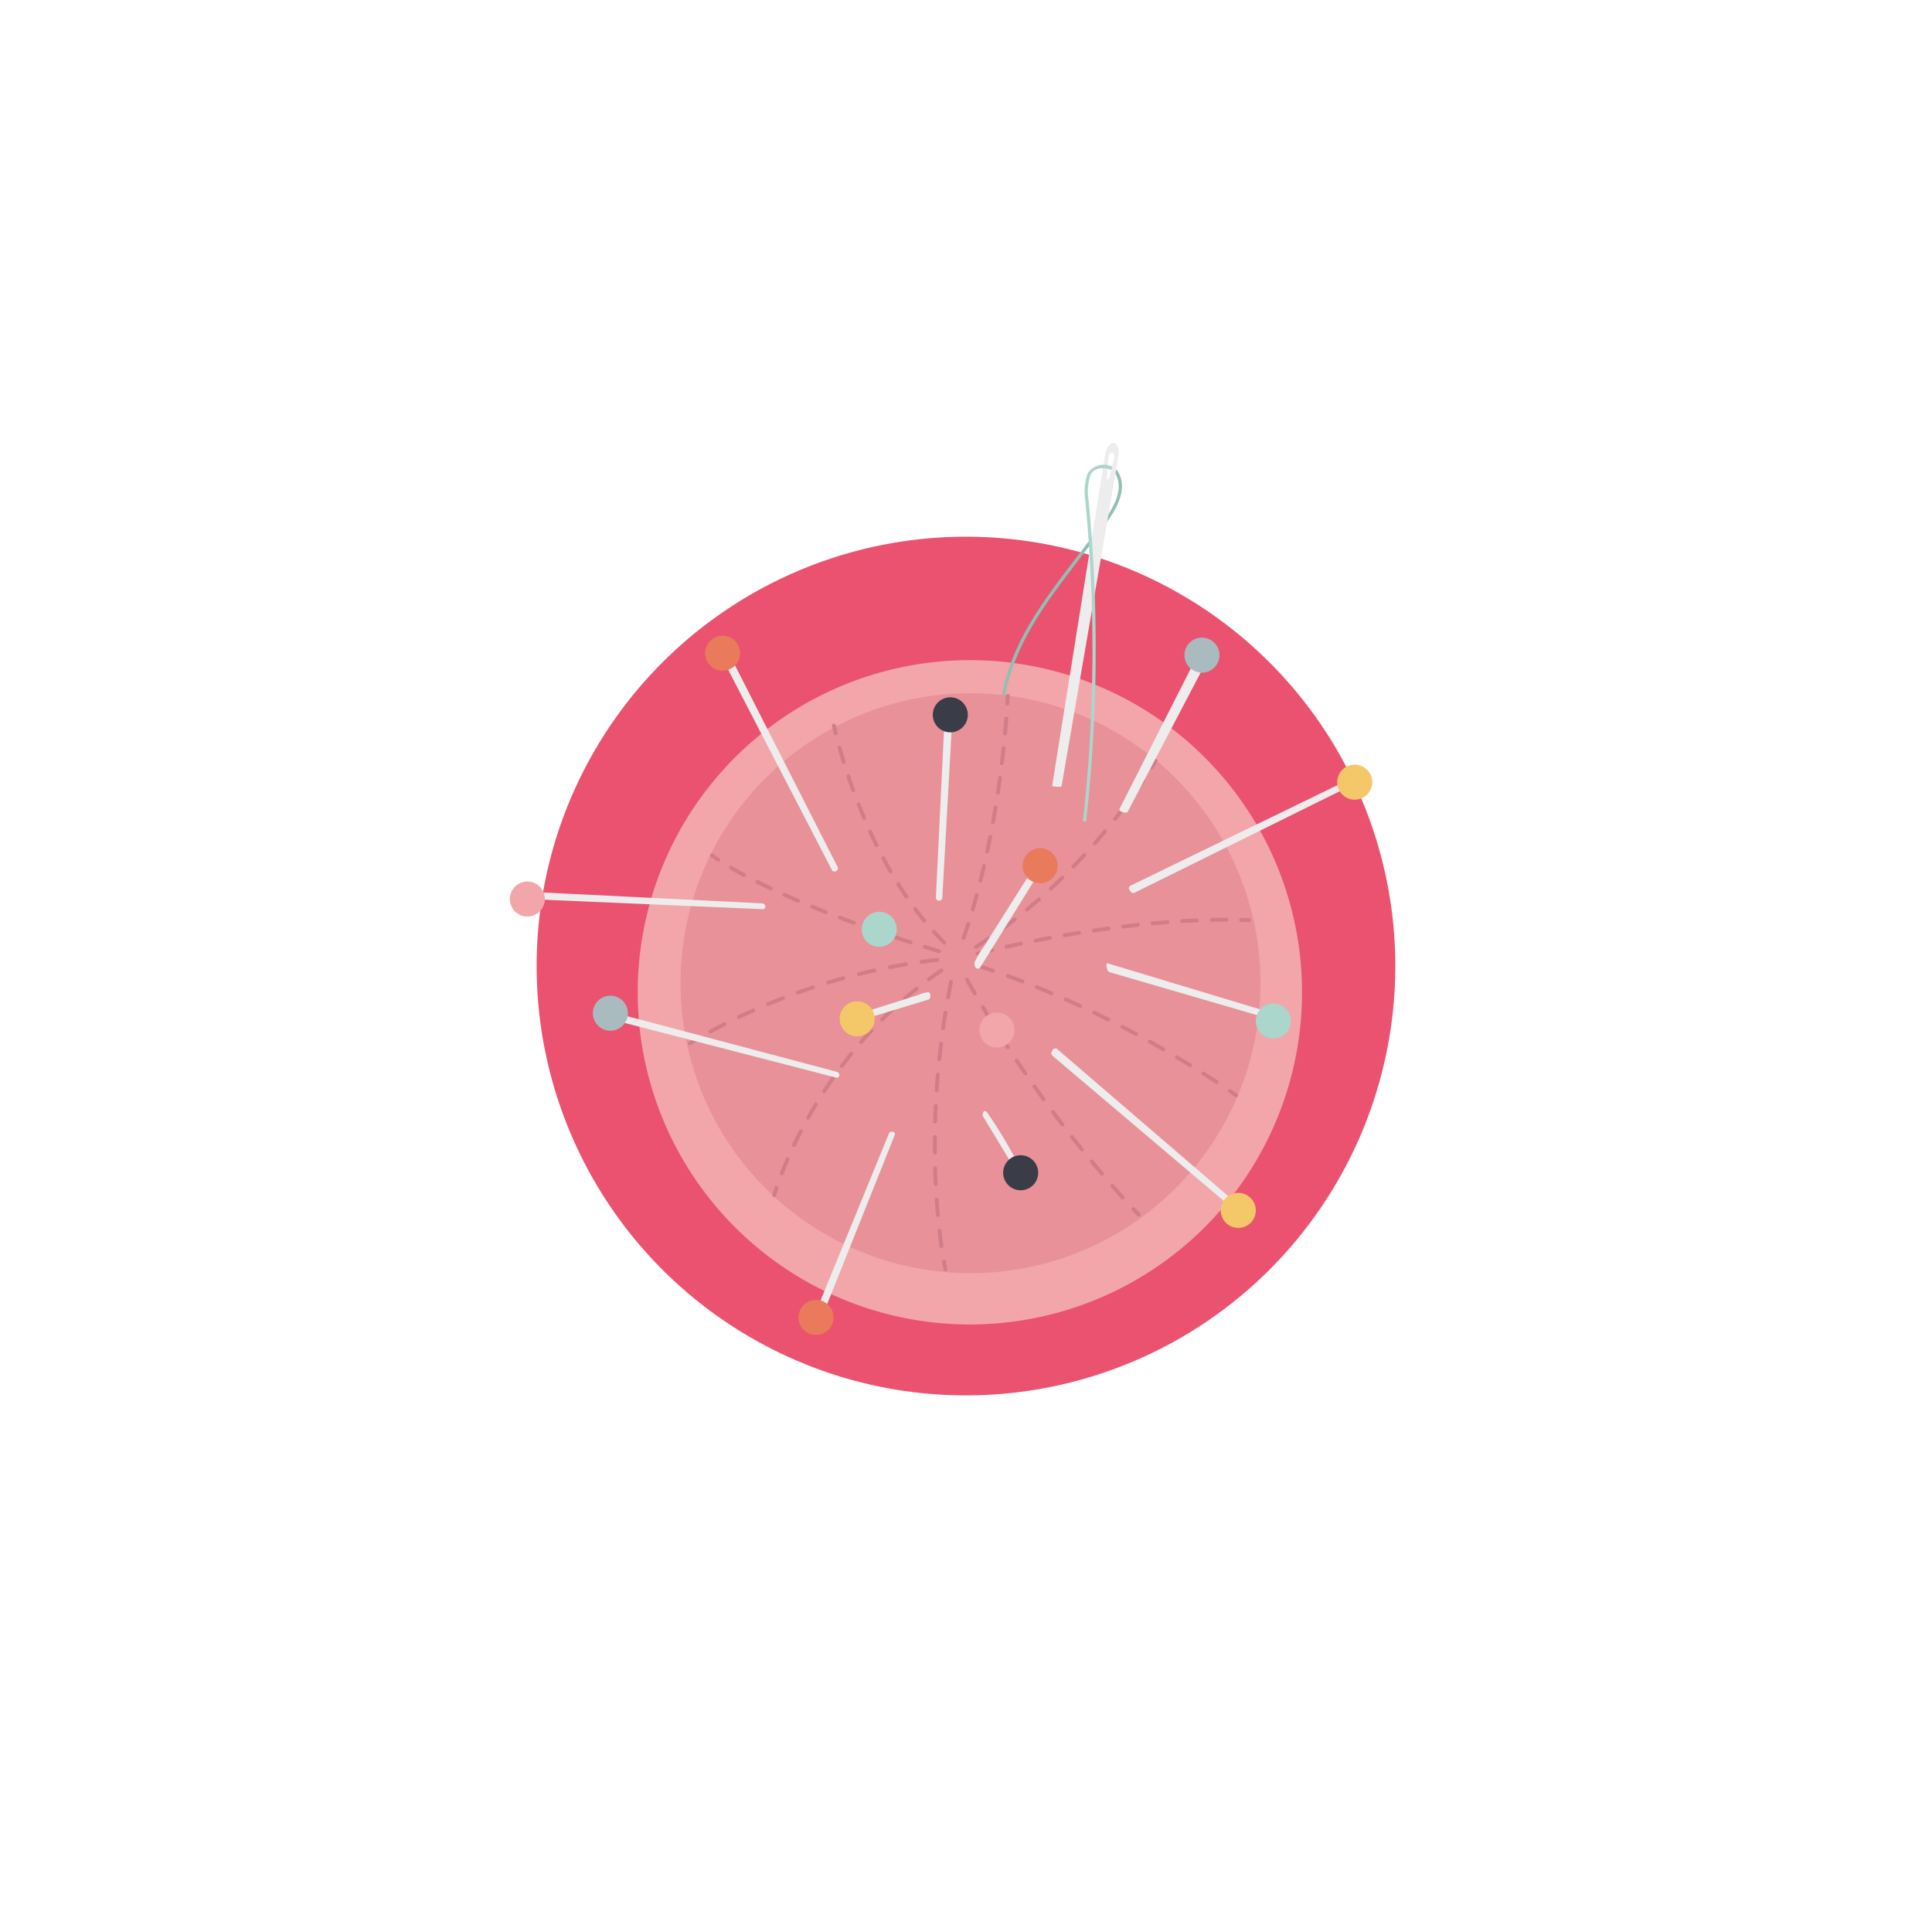<svg xmlns="http://www.w3.org/2000/svg" xmlns:xlink="http://www.w3.org/1999/xlink" width="216" height="216" viewBox="0 0 216 216">
  <defs>
    <filter id="Trazado_113935" x="0" y="0" width="216" height="216" filterUnits="userSpaceOnUse">
      <feOffset input="SourceAlpha"/>
      <feGaussianBlur stdDeviation="20" result="blur"/>
      <feFlood flood-color="#402d27" flood-opacity="0.263"/>
      <feComposite operator="in" in2="blur"/>
      <feComposite in="SourceGraphic"/>
    </filter>
    <clipPath id="clip-path">
      <rect id="Rectángulo_33785" data-name="Rectángulo 33785" width="96.418" height="99.744" fill="none"/>
    </clipPath>
  </defs>
  <g id="Grupo_1023211" data-name="Grupo 1023211" transform="translate(-844.333 -322.495)">
    <g transform="matrix(1, 0, 0, 1, 844.33, 322.5)" filter="url(#Trazado_113935)">
      <path id="Trazado_113935-2" data-name="Trazado 113935" d="M48,0A48,48,0,1,1,0,48,48,48,0,0,1,48,0Z" transform="translate(60 60)" fill="#ea526f"/>
    </g>
    <g id="Grupo_80213" data-name="Grupo 80213" transform="translate(901.333 372)">
      <g id="Grupo_80212" data-name="Grupo 80212" clip-path="url(#clip-path)">
        <path id="Trazado_113705" data-name="Trazado 113705" d="M111.05,99.651A37.136,37.136,0,1,1,73.914,62.515,37.135,37.135,0,0,1,111.05,99.651" transform="translate(-22.482 -38.215)" fill="#f2a6aa"/>
        <path id="Trazado_113706" data-name="Trazado 113706" d="M141.722,33.417l-.358-.058c1-6.131,4.577-10.808,8.368-15.76,1.02-1.332,2.075-2.71,3.076-4.118,1.2-1.644,2.407-3.756,1.16-5.52l.3-.209c1.4,1.974.005,4.336-1.162,5.941-1,1.412-2.061,2.792-3.082,4.126-3.763,4.915-7.318,9.557-8.3,15.6" transform="translate(-86.415 -4.739)" fill="#91bfb3"/>
        <path id="Trazado_113707" data-name="Trazado 113707" d="M113.932,104.45A32.421,32.421,0,1,1,81.512,72.029a32.421,32.421,0,0,1,32.421,32.421" transform="translate(-30.009 -44.031)" fill="#e89199"/>
        <path id="Trazado_113708" data-name="Trazado 113708" d="M93.055,82.067a.218.218,0,0,1-.211-.165c-.134-.542-.2-.842-.2-.854a.217.217,0,0,1,.426-.089s.065.306.2.839a.218.218,0,0,1-.159.264.223.223,0,0,1-.052.006" transform="translate(-56.63 -49.384)" fill="#d17d87"/>
        <path id="Trazado_113709" data-name="Trazado 113709" d="M106.18,109.352a.218.218,0,0,1-.153-.063c-.389-.386-.779-.795-1.159-1.214a.218.218,0,1,1,.323-.292c.374.414.759.817,1.142,1.2a.217.217,0,0,1-.153.372m-2.237-2.47a.218.218,0,0,1-.169-.08c-.347-.425-.694-.87-1.03-1.323a.218.218,0,0,1,.349-.259c.332.447.675.887,1.018,1.307a.218.218,0,0,1-.168.355m-1.989-2.674a.217.217,0,0,1-.18-.1c-.308-.453-.615-.925-.914-1.4a.218.218,0,1,1,.369-.231c.3.473.6.941.9,1.39a.217.217,0,0,1-.18.34m-1.767-2.827a.217.217,0,0,1-.189-.109c-.273-.473-.546-.967-.811-1.465a.218.218,0,1,1,.384-.2c.263.494.534.983.8,1.452a.217.217,0,0,1-.189.326m-1.568-2.943a.217.217,0,0,1-.2-.121c-.243-.492-.485-1-.719-1.512a.218.218,0,0,1,.4-.181c.232.507.472,1.012.713,1.5a.217.217,0,0,1-.2.314M97.23,95.406a.218.218,0,0,1-.2-.132c-.215-.507-.429-1.028-.634-1.549a.218.218,0,0,1,.4-.16c.2.517.416,1.035.63,1.538a.218.218,0,0,1-.115.285.22.22,0,0,1-.085.017m-1.224-3.1a.217.217,0,0,1-.2-.143c-.19-.521-.377-1.053-.555-1.579a.218.218,0,0,1,.412-.139c.176.523.362,1.051.551,1.569a.218.218,0,0,1-.2.292m-1.067-3.161a.217.217,0,0,1-.208-.153c-.167-.539-.327-1.079-.475-1.606a.218.218,0,0,1,.419-.118c.147.523.306,1.06.472,1.594a.218.218,0,0,1-.208.282" transform="translate(-57.613 -53.248)" fill="#d17d87"/>
        <path id="Trazado_113710" data-name="Trazado 113710" d="M58.492,119.037a.22.22,0,0,1-.12-.036c-.493-.328-.717-.505-.726-.513a.217.217,0,0,1,.272-.339s.221.175.695.49a.217.217,0,0,1-.12.4" transform="translate(-35.188 -72.194)" fill="#d17d87"/>
        <path id="Trazado_113711" data-name="Trazado 113711" d="M86.541,131.44a.228.228,0,0,1-.064-.009q-.816-.249-1.6-.5a.218.218,0,1,1,.13-.416q.784.246,1.6.494a.218.218,0,0,1-.063.426m-3.2-1a.222.222,0,0,1-.067-.01q-.815-.263-1.594-.522a.218.218,0,1,1,.138-.413q.777.258,1.59.521a.217.217,0,0,1-.067.424m-3.179-1.058a.223.223,0,0,1-.07-.012q-.813-.279-1.584-.553a.218.218,0,1,1,.145-.41q.769.273,1.579.551a.218.218,0,0,1-.071.423m-3.157-1.12a.221.221,0,0,1-.075-.013c-.527-.194-1.056-.391-1.572-.587a.218.218,0,0,1,.155-.407c.514.2,1.041.392,1.567.585a.218.218,0,0,1-.075.422m-3.131-1.191a.213.213,0,0,1-.08-.015c-.523-.206-1.046-.417-1.556-.627a.218.218,0,0,1,.165-.4c.508.209,1.03.419,1.551.625a.218.218,0,0,1-.08.42m-3.1-1.275a.216.216,0,0,1-.086-.018c-.522-.224-1.04-.451-1.537-.675a.218.218,0,0,1,.178-.4c.5.223,1.01.449,1.53.672a.217.217,0,0,1-.086.417m-3.055-1.375a.221.221,0,0,1-.093-.021c-.52-.247-1.029-.494-1.51-.736a.218.218,0,0,1,.2-.389c.479.241.984.487,1.5.732a.217.217,0,0,1-.093.414m-2.992-1.5a.213.213,0,0,1-.1-.026c-.518-.278-1.012-.555-1.469-.822a.218.218,0,1,1,.22-.376c.452.264.941.538,1.455.814a.218.218,0,0,1-.1.409" transform="translate(-38.544 -74.37)" fill="#d17d87"/>
        <path id="Trazado_113712" data-name="Trazado 113712" d="M51.438,171.926a.218.218,0,0,1-.119-.4c.01-.007.264-.172.749-.46a.218.218,0,0,1,.222.374c-.476.283-.731.449-.734.45a.218.218,0,0,1-.119.035" transform="translate(-31.311 -104.554)" fill="#d17d87"/>
        <path id="Trazado_113713" data-name="Trazado 113713" d="M57.338,156.619a.217.217,0,0,1-.1-.409c.508-.276,1.042-.557,1.587-.833a.218.218,0,0,1,.2.388c-.541.274-1.071.552-1.575.827a.217.217,0,0,1-.1.026M60.522,155a.217.217,0,0,1-.093-.414c.532-.252,1.08-.5,1.627-.746a.218.218,0,0,1,.176.4c-.545.241-1.089.491-1.618.741a.214.214,0,0,1-.093.021m3.263-1.447a.217.217,0,0,1-.083-.418c.545-.226,1.1-.45,1.662-.665a.218.218,0,1,1,.157.406c-.555.214-1.111.437-1.652.661a.219.219,0,0,1-.084.016m3.33-1.285a.218.218,0,0,1-.073-.423c.559-.2,1.128-.4,1.692-.583a.217.217,0,1,1,.137.413c-.561.186-1.127.381-1.683.58a.21.21,0,0,1-.073.013m3.389-1.122a.218.218,0,0,1-.063-.426c.568-.173,1.146-.341,1.719-.5a.217.217,0,1,1,.116.419c-.57.158-1.145.325-1.709.5a.223.223,0,0,1-.063.009m3.44-.953a.217.217,0,0,1-.052-.428c.578-.144,1.164-.283,1.743-.411a.217.217,0,1,1,.094.424c-.575.128-1.158.265-1.732.409a.223.223,0,0,1-.053.006m3.484-.774a.218.218,0,0,1-.042-.431c.586-.114,1.179-.222,1.762-.319a.218.218,0,1,1,.072.429c-.58.1-1.168.2-1.751.317a.218.218,0,0,1-.042,0m3.52-.587a.218.218,0,0,1-.03-.433c.589-.082,1.187-.156,1.777-.221a.218.218,0,0,1,.048.433c-.586.065-1.18.138-1.765.22l-.03,0" transform="translate(-34.917 -90.582)" fill="#d17d87"/>
        <path id="Trazado_113714" data-name="Trazado 113714" d="M75.693,214.995a.228.228,0,0,1-.058-.008.218.218,0,0,1-.152-.268c0-.012.085-.307.264-.841a.217.217,0,1,1,.412.138c-.175.522-.256.816-.257.819a.218.218,0,0,1-.21.16" transform="translate(-46.137 -130.652)" fill="#d17d87"/>
        <path id="Trazado_113715" data-name="Trazado 113715" d="M77.875,174.3a.215.215,0,0,1-.079-.015.217.217,0,0,1-.124-.282c.2-.526.426-1.065.66-1.6a.218.218,0,0,1,.4.173c-.231.533-.451,1.067-.653,1.587a.217.217,0,0,1-.2.139m1.371-3.165a.218.218,0,0,1-.2-.311c.246-.516.5-1.038.77-1.551a.217.217,0,1,1,.386.2c-.263.509-.52,1.026-.764,1.538a.218.218,0,0,1-.2.124m1.586-3.062a.217.217,0,0,1-.19-.324c.282-.5.575-1.006.872-1.5a.218.218,0,0,1,.372.225c-.294.486-.585.985-.864,1.484a.217.217,0,0,1-.19.111m1.785-2.95a.214.214,0,0,1-.118-.035.217.217,0,0,1-.064-.3c.314-.482.639-.965.969-1.435a.217.217,0,0,1,.356.249c-.326.466-.65.945-.96,1.423a.218.218,0,0,1-.183.1m1.977-2.825a.218.218,0,0,1-.174-.349c.346-.461.7-.92,1.063-1.366a.218.218,0,1,1,.339.273c-.356.442-.711.9-1.055,1.354a.217.217,0,0,1-.174.087m2.164-2.683a.218.218,0,0,1-.164-.36c.378-.436.767-.87,1.157-1.289a.217.217,0,1,1,.318.3c-.386.416-.772.845-1.146,1.278a.217.217,0,0,1-.164.075m2.348-2.524a.217.217,0,0,1-.154-.371c.407-.407.826-.811,1.247-1.2a.218.218,0,0,1,.3.319c-.416.387-.832.788-1.235,1.191a.216.216,0,0,1-.154.063m2.525-2.345a.218.218,0,0,1-.142-.382c.437-.376.885-.748,1.332-1.106a.218.218,0,0,1,.272.34c-.444.354-.888.723-1.32,1.1a.218.218,0,0,1-.142.053m2.694-2.15a.218.218,0,0,1-.129-.393c.463-.342.938-.678,1.413-1a.217.217,0,1,1,.244.36c-.47.32-.941.653-1.4.992a.219.219,0,0,1-.129.042" transform="translate(-47.472 -92.406)" fill="#d17d87"/>
        <path id="Trazado_113716" data-name="Trazado 113716" d="M124.687,236.227a.218.218,0,0,1-.212-.17c0-.012-.068-.3-.168-.863a.218.218,0,0,1,.428-.077c.1.548.164.842.164.845a.218.218,0,0,1-.165.26.2.2,0,0,1-.047.005" transform="translate(-75.986 -143.617)" fill="#d17d87"/>
        <path id="Trazado_113717" data-name="Trazado 113717" d="M122.633,184.5a.218.218,0,0,1-.215-.187c-.08-.559-.155-1.144-.224-1.738a.218.218,0,0,1,.432-.05c.068.59.143,1.171.223,1.726a.218.218,0,0,1-.185.246l-.031,0m-.4-3.468a.218.218,0,0,1-.217-.2c-.052-.571-.1-1.159-.14-1.745a.218.218,0,0,1,.434-.03c.04.583.087,1.167.14,1.736a.218.218,0,0,1-.2.237h-.02m-.243-3.483a.218.218,0,0,1-.217-.207c-.028-.576-.051-1.164-.067-1.749a.217.217,0,0,1,.211-.224.214.214,0,0,1,.224.211c.017.582.039,1.168.067,1.74a.217.217,0,0,1-.207.228h-.01m-.1-3.49a.218.218,0,0,1-.217-.216q0-.4,0-.814,0-.462.005-.936a.221.221,0,0,1,.22-.215.218.218,0,0,1,.215.22q0,.472,0,.932,0,.41,0,.81a.218.218,0,0,1-.216.22Zm.036-3.491h-.007a.218.218,0,0,1-.211-.224c.017-.578.04-1.166.068-1.748a.215.215,0,0,1,.227-.207.218.218,0,0,1,.207.227c-.028.58-.051,1.165-.067,1.741a.218.218,0,0,1-.217.211m.167-3.488h-.015a.218.218,0,0,1-.2-.232c.038-.58.083-1.167.133-1.745a.217.217,0,0,1,.433.037c-.049.576-.093,1.16-.132,1.737a.218.218,0,0,1-.217.2m.3-3.479h-.023a.218.218,0,0,1-.194-.239c.06-.576.126-1.161.2-1.739a.219.219,0,0,1,.243-.189.217.217,0,0,1,.189.242c-.07.575-.136,1.157-.2,1.731a.218.218,0,0,1-.216.2m.425-3.466-.031,0a.218.218,0,0,1-.185-.246c.082-.576.169-1.158.261-1.73a.217.217,0,1,1,.43.069c-.091.569-.179,1.149-.26,1.722a.218.218,0,0,1-.215.187m.553-3.448a.222.222,0,0,1-.039,0,.217.217,0,0,1-.176-.252c.1-.572.212-1.151.325-1.72a.218.218,0,1,1,.427.085c-.113.566-.222,1.142-.324,1.711a.217.217,0,0,1-.214.179" transform="translate(-74.375 -94.468)" fill="#d17d87"/>
        <path id="Trazado_113718" data-name="Trazado 113718" d="M179.6,220.909a.215.215,0,0,1-.155-.065s-.218-.221-.6-.632a.218.218,0,1,1,.317-.3c.382.407.6.623.6.625a.217.217,0,0,1-.155.37" transform="translate(-109.289 -134.391)" fill="#d17d87"/>
        <path id="Trazado_113719" data-name="Trazado 113719" d="M148.563,178.662a.217.217,0,0,1-.162-.072c-.382-.424-.777-.869-1.172-1.322a.218.218,0,0,1,.328-.286c.395.452.788.9,1.168,1.317a.218.218,0,0,1-.016.307.215.215,0,0,1-.146.056M146.243,176a.216.216,0,0,1-.166-.077c-.377-.444-.758-.9-1.133-1.355a.218.218,0,1,1,.336-.277c.374.453.754.908,1.129,1.351a.217.217,0,0,1-.166.358M144,173.283a.216.216,0,0,1-.17-.081c-.364-.452-.733-.918-1.1-1.384a.217.217,0,1,1,.342-.268c.363.464.732.928,1.094,1.38a.217.217,0,0,1-.169.354m-2.175-2.777a.218.218,0,0,1-.173-.086c-.353-.462-.711-.937-1.063-1.411a.218.218,0,0,1,.349-.26c.352.472.708.945,1.06,1.406a.217.217,0,0,1-.173.349m-2.106-2.83a.217.217,0,0,1-.176-.09c-.343-.473-.689-.956-1.028-1.436a.218.218,0,0,1,.356-.251c.338.478.683.96,1.025,1.432a.217.217,0,0,1-.176.345m-2.035-2.881a.218.218,0,0,1-.18-.094c-.333-.484-.667-.976-.992-1.462a.218.218,0,0,1,.361-.242c.325.484.657.975.989,1.457a.217.217,0,0,1-.056.3.214.214,0,0,1-.123.038m-1.962-2.931a.217.217,0,0,1-.183-.1c-.322-.5-.643-1-.954-1.486a.218.218,0,0,1,.368-.232c.31.489.629.988.951,1.481a.217.217,0,0,1-.182.336m-1.885-2.981a.217.217,0,0,1-.186-.1c-.309-.5-.616-1.011-.914-1.512a.218.218,0,0,1,.374-.223c.3.5.6,1.006.911,1.507a.217.217,0,0,1-.185.331m-1.8-3.03a.216.216,0,0,1-.189-.109c-.3-.512-.589-1.029-.872-1.536a.218.218,0,1,1,.38-.212c.283.506.575,1.021.869,1.531a.218.218,0,0,1-.188.327" transform="translate(-80.045 -94.069)" fill="#d17d87"/>
        <path id="Trazado_113720" data-name="Trazado 113720" d="M207.414,186.781a.218.218,0,0,1-.128-.042s-.25-.181-.707-.5a.218.218,0,0,1,.247-.358c.463.32.713.5.716.5a.217.217,0,0,1-.128.393" transform="translate(-126.224 -113.606)" fill="#d17d87"/>
        <path id="Trazado_113721" data-name="Trazado 113721" d="M161.034,163.319a.216.216,0,0,1-.12-.036c-.471-.311-.964-.63-1.467-.95a.218.218,0,1,1,.234-.367c.5.321,1,.642,1.473.954a.218.218,0,0,1-.12.4m-2.954-1.881a.216.216,0,0,1-.114-.032c-.486-.3-.989-.6-1.5-.9a.218.218,0,0,1,.223-.374c.508.3,1.013.608,1.5.908a.217.217,0,0,1-.114.4m-3.009-1.791a.219.219,0,0,1-.108-.029c-.5-.289-1.012-.579-1.52-.862a.217.217,0,0,1,.212-.38c.51.284,1.023.575,1.525.865a.217.217,0,0,1-.109.406m-3.057-1.705a.213.213,0,0,1-.1-.026c-.515-.278-1.034-.553-1.544-.818a.218.218,0,0,1,.2-.386c.512.266,1.033.543,1.549.821a.217.217,0,0,1-.1.409m-3.1-1.617a.219.219,0,0,1-.1-.023c-.519-.261-1.046-.521-1.567-.773a.218.218,0,0,1,.19-.392c.522.253,1.051.514,1.573.775a.218.218,0,0,1-.1.412m-3.151-1.524a.221.221,0,0,1-.092-.02c-.533-.248-1.068-.491-1.59-.724a.218.218,0,0,1,.177-.4c.524.233,1.06.478,1.6.727a.217.217,0,0,1-.092.415m-3.2-1.425a.215.215,0,0,1-.085-.018c-.538-.229-1.08-.454-1.612-.671a.218.218,0,1,1,.164-.4c.534.217,1.079.444,1.619.673a.218.218,0,0,1-.086.418m-3.243-1.315a.22.22,0,0,1-.078-.014c-.543-.209-1.094-.415-1.636-.612a.218.218,0,0,1,.149-.409c.544.2,1.1.405,1.643.615a.218.218,0,0,1-.078.421m-3.29-1.195a.223.223,0,0,1-.07-.012c-.55-.187-1.107-.371-1.656-.546a.218.218,0,1,1,.132-.415c.552.176,1.112.36,1.664.548a.218.218,0,0,1-.07.424" transform="translate(-82.005 -91.623)" fill="#d17d87"/>
        <path id="Trazado_113722" data-name="Trazado 113722" d="M210.9,137.136h-.015s-.3-.02-.86-.035a.218.218,0,1,1,.012-.435c.569.016.865.035.877.036a.218.218,0,0,1-.014.435" transform="translate(-128.257 -83.543)" fill="#d17d87"/>
        <path id="Trazado_113723" data-name="Trazado 113723" d="M134.223,140.833a.217.217,0,0,1-.052-.429q.814-.2,1.611-.388a.218.218,0,0,1,.1.424q-.8.187-1.607.386a.221.221,0,0,1-.052.006m3.222-.756a.218.218,0,0,1-.047-.43q.819-.182,1.619-.351a.217.217,0,0,1,.09.426q-.8.168-1.615.349a.2.2,0,0,1-.047.005m3.238-.681a.218.218,0,0,1-.042-.431c.544-.108,1.092-.213,1.628-.313a.217.217,0,1,1,.08.428c-.534.1-1.08.2-1.622.312a.232.232,0,0,1-.043,0m3.254-.6a.218.218,0,0,1-.037-.432c.54-.094,1.09-.185,1.635-.273a.218.218,0,0,1,.069.43c-.543.087-1.091.178-1.629.272a.205.205,0,0,1-.037,0m3.267-.524a.218.218,0,0,1-.031-.433c.547-.08,1.1-.159,1.641-.231a.217.217,0,1,1,.058.431c-.54.073-1.091.15-1.636.231l-.032,0m3.28-.441a.218.218,0,0,1-.026-.434c.553-.067,1.107-.13,1.647-.187a.218.218,0,0,1,.046.433c-.538.058-1.09.121-1.641.187l-.026,0m3.29-.351a.218.218,0,0,1-.019-.434c.551-.051,1.107-.1,1.652-.14a.218.218,0,1,1,.033.434c-.543.042-1.1.089-1.646.14h-.02m3.3-.255a.218.218,0,0,1-.013-.435c.563-.034,1.12-.064,1.656-.087a.218.218,0,0,1,.019.435c-.533.023-1.088.052-1.648.087h-.013m3.306-.145a.218.218,0,0,1-.005-.435c.571-.014,1.129-.022,1.66-.024h0a.218.218,0,0,1,0,.435c-.527,0-1.083.009-1.65.023Z" transform="translate(-81.917 -83.514)" fill="#d17d87"/>
        <path id="Trazado_113724" data-name="Trazado 113724" d="M184.25,92.042a.217.217,0,0,1-.185-.331c.29-.47.44-.737.442-.739a.218.218,0,0,1,.379.213c-.006.011-.155.276-.451.754a.217.217,0,0,1-.185.1" transform="translate(-112.499 -55.543)" fill="#d17d87"/>
        <path id="Trazado_113725" data-name="Trazado 113725" d="M133.729,115.639a.218.218,0,0,1-.117-.4c.491-.313.985-.641,1.469-.973a.218.218,0,0,1,.246.359c-.488.335-.986.665-1.481.981a.22.22,0,0,1-.117.034m2.918-2a.218.218,0,0,1-.129-.393c.47-.345.943-.7,1.405-1.063a.218.218,0,1,1,.268.343c-.465.363-.942.724-1.416,1.071a.216.216,0,0,1-.128.042m2.789-2.176a.218.218,0,0,1-.139-.385c.451-.374.9-.759,1.341-1.145a.218.218,0,0,1,.287.327c-.442.389-.9.776-1.35,1.153a.219.219,0,0,1-.139.05m2.658-2.335a.217.217,0,0,1-.148-.377c.425-.394.854-.8,1.276-1.217a.218.218,0,1,1,.3.311c-.424.416-.857.828-1.285,1.225a.217.217,0,0,1-.148.058m2.528-2.475a.217.217,0,0,1-.156-.369c.406-.419.813-.85,1.211-1.282a.218.218,0,1,1,.32.295c-.4.435-.81.869-1.219,1.291a.216.216,0,0,1-.156.066m2.4-2.6a.217.217,0,0,1-.164-.361c.385-.44.77-.892,1.145-1.342a.217.217,0,0,1,.334.278c-.377.453-.765.907-1.152,1.35a.217.217,0,0,1-.164.074m2.263-2.72a.215.215,0,0,1-.135-.047.218.218,0,0,1-.036-.306c.363-.459.726-.929,1.077-1.4a.218.218,0,1,1,.348.261c-.353.471-.718.944-1.083,1.406a.217.217,0,0,1-.171.083m2.124-2.831a.215.215,0,0,1-.126-.04.217.217,0,0,1-.051-.3c.346-.488.683-.976,1-1.452a.218.218,0,0,1,.362.242c-.32.479-.659.971-1.008,1.462a.216.216,0,0,1-.177.092" transform="translate(-81.615 -59.056)" fill="#d17d87"/>
        <path id="Trazado_113726" data-name="Trazado 113726" d="M142.747,73.506h-.013a.217.217,0,0,1-.2-.23c.033-.559.044-.863.044-.864a.218.218,0,0,1,.435.016s-.011.308-.044.874a.217.217,0,0,1-.217.2" transform="translate(-87.127 -44.137)" fill="#d17d87"/>
        <path id="Trazado_113727" data-name="Trazado 113727" d="M130.179,103.69a.225.225,0,0,1-.071-.012.218.218,0,0,1-.135-.277c.178-.516.354-1.048.523-1.58a.218.218,0,0,1,.415.132c-.17.536-.348,1.071-.527,1.591a.217.217,0,0,1-.206.147m1.013-3.182a.226.226,0,0,1-.061-.009.217.217,0,0,1-.148-.27c.154-.526.306-1.065.452-1.6a.217.217,0,1,1,.42.114c-.146.54-.3,1.082-.454,1.611a.217.217,0,0,1-.208.157m.874-3.224a.225.225,0,0,1-.053-.006.218.218,0,0,1-.158-.264c.132-.528.263-1.073.389-1.621a.218.218,0,1,1,.424.1c-.127.55-.259,1.1-.391,1.628a.218.218,0,0,1-.211.164m.753-3.255a.2.2,0,0,1-.045-.005.217.217,0,0,1-.168-.258c.114-.533.226-1.083.334-1.633a.218.218,0,1,1,.427.084c-.108.553-.221,1.1-.335,1.64a.218.218,0,0,1-.213.172m.643-3.279a.257.257,0,0,1-.038,0,.217.217,0,0,1-.176-.253c.1-.539.192-1.092.283-1.643a.218.218,0,0,1,.43.071c-.091.554-.187,1.108-.284,1.65a.218.218,0,0,1-.214.179m.543-3.3-.032,0a.218.218,0,0,1-.183-.247c.082-.545.161-1.1.235-1.651a.218.218,0,1,1,.431.058c-.075.552-.154,1.11-.236,1.657a.218.218,0,0,1-.215.185m.449-3.311-.026,0a.217.217,0,0,1-.19-.242c.066-.55.13-1.107.189-1.657a.218.218,0,1,1,.433.046c-.059.552-.123,1.111-.19,1.663a.217.217,0,0,1-.216.191m.356-3.322h-.02a.217.217,0,0,1-.2-.236c.052-.562.1-1.12.142-1.662a.215.215,0,0,1,.233-.2.217.217,0,0,1,.2.234c-.042.543-.089,1.1-.142,1.668a.217.217,0,0,1-.216.2" transform="translate(-79.445 -48.121)" fill="#d17d87"/>
        <path id="Trazado_113728" data-name="Trazado 113728" d="M60.9,60.692,73.214,84.47a.333.333,0,0,0,.494.113l.043-.033a.332.332,0,0,0,.1-.416l-12.163-23.9a.332.332,0,0,0-.5-.108l-.194.155a.332.332,0,0,0-.087.412" transform="translate(-37.206 -36.71)" fill="#ededed"/>
        <path id="Trazado_113729" data-name="Trazado 113729" d="M60.076,57.438a1.958,1.958,0,1,1-1.958-1.958,1.958,1.958,0,0,1,1.958,1.958" transform="translate(-34.33 -33.915)" fill="#ea7a5c"/>
        <path id="Trazado_113730" data-name="Trazado 113730" d="M123.528,78.694l-.98,20.207a.332.332,0,0,0,.37.346l.054-.006a.332.332,0,0,0,.293-.311l1.129-20.3q-.433.029-.866.067" transform="translate(-74.913 -48.064)" fill="#ededed"/>
        <path id="Trazado_113731" data-name="Trazado 113731" d="M125.3,76.146a1.958,1.958,0,1,1-.709-2.676,1.958,1.958,0,0,1,.709,2.676" transform="translate(-74.362 -44.749)" fill="#3a3c48"/>
        <path id="Trazado_113732" data-name="Trazado 113732" d="M89.321,218.013l7.807-19.533c.06-.15-.061-.307-.254-.33l-.051-.006a.327.327,0,0,0-.345.172l-7.991,19.517c-.063.153.065.314.263.333l.234.022a.324.324,0,0,0,.336-.175" transform="translate(-54.082 -121.123)" fill="#ededed"/>
        <path id="Trazado_113733" data-name="Trazado 113733" d="M140.8,122.171l0-.006a.345.345,0,0,1-.437-.162l0-.005a.309.309,0,0,1-.025-.058l-1.712,2.71-2.266,3.586-1.7,2.7a8.246,8.246,0,0,0-.953,1.6.725.725,0,0,0,.028.59.371.371,0,0,0,.353.209.293.293,0,0,0,.188-.11,1.282,1.282,0,0,0,.086-.138l.213-.343.593-.955,1.9-3.054,2.414-3.888,1.672-2.693a1.507,1.507,0,0,0-.346.026" transform="translate(-81.704 -74.541)" fill="#ededed"/>
        <path id="Trazado_113734" data-name="Trazado 113734" d="M86.942,248.49a1.958,1.958,0,1,1-1.958-1.958,1.958,1.958,0,0,1,1.958,1.958" transform="translate(-50.753 -150.704)" fill="#ea7a5c"/>
        <path id="Trazado_113735" data-name="Trazado 113735" d="M155.848,175l20.43,17.309a.332.332,0,0,0,.5-.084l.028-.046a.332.332,0,0,0-.069-.422L156.4,174.274a.332.332,0,0,0-.507.091l-.12.217a.332.332,0,0,0,.076.414" transform="translate(-95.198 -106.484)" fill="#ededed"/>
        <path id="Trazado_113736" data-name="Trazado 113736" d="M4.488,129.928l26.26,1.133a.272.272,0,0,0,.3-.335l-.012-.049a.367.367,0,0,0-.336-.264L4.384,129.105a.272.272,0,0,0-.3.345l.063.223a.368.368,0,0,0,.336.255" transform="translate(-2.492 -78.921)" fill="#ededed"/>
        <path id="Trazado_113737" data-name="Trazado 113737" d="M27.915,164.341l25.447,6.58a.272.272,0,0,0,.36-.266l0-.05a.368.368,0,0,0-.274-.329l-25.461-6.761a.272.272,0,0,0-.361.276l.016.231a.368.368,0,0,0,.276.32" transform="translate(-16.886 -99.949)" fill="#ededed"/>
        <path id="Trazado_113738" data-name="Trazado 113738" d="M183.892,61.718l-8.569,16.89c-.066.129.121.3.393.367l.072.017c.213.049.407.011.46-.09l8.826-16.836c.069-.132-.127-.312-.405-.372l-.329-.07c-.21-.045-.4-.005-.447.094" transform="translate(-107.166 -37.659)" fill="#ededed"/>
        <path id="Trazado_113739" data-name="Trazado 113739" d="M171.923,150.7l17.489,5.091c.134.039.207-.129.154-.353l-.014-.059a.5.5,0,0,0-.256-.359l-17.545-5.3c-.138-.042-.211.134-.152.363l.07.271a.487.487,0,0,0,.254.348" transform="translate(-104.885 -91.517)" fill="#ededed"/>
        <path id="Trazado_113740" data-name="Trazado 113740" d="M178.7,109.672l24-11.87a.332.332,0,0,0,.122-.492l-.032-.044a.332.332,0,0,0-.414-.1l-24.122,11.717a.332.332,0,0,0-.118.5l.152.2a.332.332,0,0,0,.41.095" transform="translate(-108.851 -59.374)" fill="#ededed"/>
        <path id="Trazado_113741" data-name="Trazado 113741" d="M3.651,129.133a1.958,1.958,0,1,1-.709-2.677,1.958,1.958,0,0,1,.709,2.677" transform="translate(0 -77.14)" fill="#f2a6aa"/>
        <path id="Trazado_113742" data-name="Trazado 113742" d="M27.533,161.97a1.958,1.958,0,1,1-.709-2.677,1.958,1.958,0,0,1,.709,2.677" transform="translate(-14.599 -97.213)" fill="#aabbc0"/>
        <path id="Trazado_113743" data-name="Trazado 113743" d="M208.137,218.688a1.958,1.958,0,1,1-.71-2.677,1.958,1.958,0,0,1,.71,2.677" transform="translate(-125.001 -131.885)" fill="#f4c769"/>
        <path id="Trazado_113744" data-name="Trazado 113744" d="M218.211,164.209a1.958,1.958,0,1,1-.709-2.677,1.958,1.958,0,0,1,.709,2.677" transform="translate(-131.16 -98.582)" fill="#abd6cc"/>
        <path id="Trazado_113745" data-name="Trazado 113745" d="M139.371,198.324l-3.384-5.608s.025-.846.484-.387a50.253,50.253,0,0,1,3.481,5.8Z" transform="translate(-83.128 -117.487)" fill="#ededed"/>
        <path id="Trazado_113746" data-name="Trazado 113746" d="M241.625,95.519a1.958,1.958,0,1,1-.709-2.677,1.958,1.958,0,0,1,.709,2.677" transform="translate(-145.472 -56.592)" fill="#f4c769"/>
        <path id="Trazado_113747" data-name="Trazado 113747" d="M197.688,58.981a1.958,1.958,0,1,1-.709-2.677,1.958,1.958,0,0,1,.709,2.677" transform="translate(-118.614 -34.256)" fill="#aabbc0"/>
        <path id="Trazado_113748" data-name="Trazado 113748" d="M145.546,207.86a1.958,1.958,0,1,1-.709-2.677,1.958,1.958,0,0,1,.709,2.677" transform="translate(-86.74 -125.266)" fill="#3a3c48"/>
        <path id="Trazado_113749" data-name="Trazado 113749" d="M157.029,38.432,163.39,1.541c.129-.78-.1-1.468-.507-1.536s-.847.509-.977,1.289l-5.924,37.077a2.512,2.512,0,0,0,1.047.061M162.7,1.092c.2.033.307.349.221.664l-.6,2.221c-.027.075-.08.122-.13.113s-.085-.069-.086-.149l.173-2.3c.024-.323.224-.582.424-.549" transform="translate(-95.351 0)" fill="#ededed"/>
        <path id="Trazado_113750" data-name="Trazado 113750" d="M165.186,46.266l-.36-.04c.36-3.232.633-6.519.81-9.77a174.49,174.49,0,0,0,.073-17.5c-.126-2.725-.329-5.565-.62-8.682a6.035,6.035,0,0,1,.265-2.936,2.117,2.117,0,0,1,2.777-.735l-.141.334c-.829-.349-1.979-.212-2.3.544a5.725,5.725,0,0,0-.237,2.759c.292,3.122.495,5.967.621,8.7A175,175,0,0,1,166,36.476c-.178,3.257-.451,6.551-.812,9.79" transform="translate(-100.757 -3.907)" fill="#abd6cc"/>
        <path id="Trazado_113751" data-name="Trazado 113751" d="M149.431,116.608a1.958,1.958,0,1,1-1.938,1.977,1.958,1.958,0,0,1,1.938-1.977" transform="translate(-90.162 -71.282)" fill="#ea7a5c"/>
        <path id="Trazado_113752" data-name="Trazado 113752" d="M100.99,160.834h0a.657.657,0,0,0,.116-.482v0a.287.287,0,0,0-.014-.047l1.879-.594,2.486-.786,1.868-.591a3.188,3.188,0,0,1,1.083-.3.279.279,0,0,1,.239.255.678.678,0,0,1-.061.42.317.317,0,0,1-.126.138.5.5,0,0,1-.095.029l-.236.072-.657.2-2.1.637-2.677.81-1.855.562a2.876,2.876,0,0,1,.157-.322" transform="translate(-61.639 -96.604)" fill="#ededed"/>
        <path id="Trazado_113753" data-name="Trazado 113753" d="M98.529,163.58a1.958,1.958,0,1,1-.709-2.677,1.958,1.958,0,0,1,.709,2.677" transform="translate(-57.998 -98.197)" fill="#f4c769"/>
        <path id="Trazado_113754" data-name="Trazado 113754" d="M104.872,137.833a1.958,1.958,0,1,1-.709-2.677,1.958,1.958,0,0,1,.709,2.677" transform="translate(-61.876 -82.458)" fill="#abd6cc"/>
        <path id="Trazado_113755" data-name="Trazado 113755" d="M138.731,166.821a1.958,1.958,0,1,1-.709-2.677,1.958,1.958,0,0,1,.709,2.677" transform="translate(-82.574 -100.179)" fill="#f2a6aa"/>
      </g>
    </g>
  </g>
</svg>
